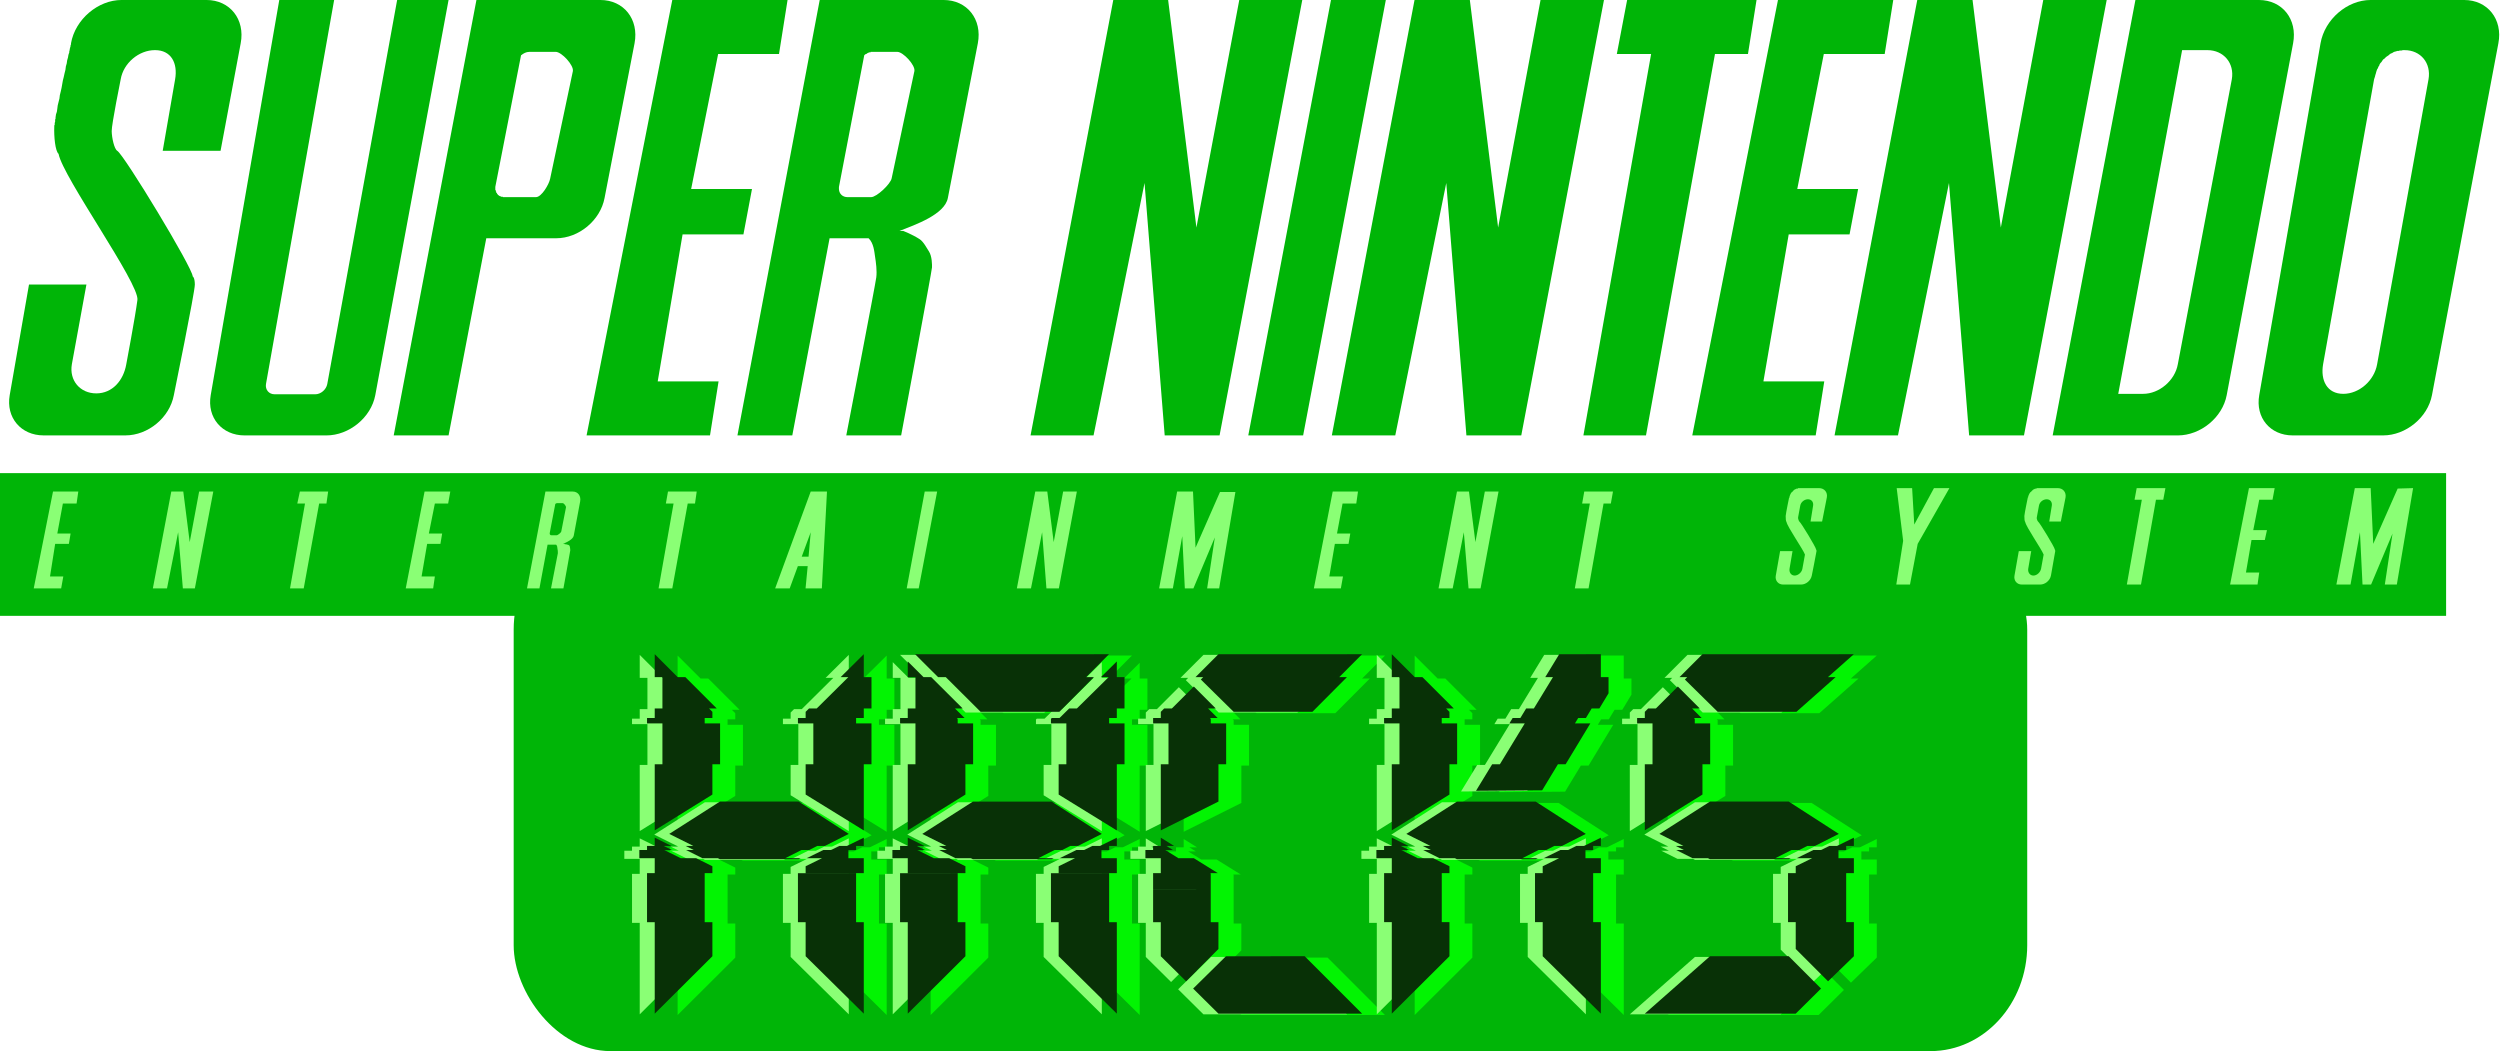 <?xml version="1.0" encoding="UTF-8" standalone="no"?>
<!-- Generator: Adobe Illustrator 13.0.0, SVG Export Plug-In . SVG Version: 6.00 Build 14948)  -->

<svg
   version="1.2"
   id="Ebene_1"
   x="0px"
   y="0px"
   width="237.761"
   height="100"
   viewBox="0 0 237.761 100"
   xml:space="preserve"
   sodipodi:docname="snes-hacks.svg"
   inkscape:version="1.2.1 (9c6d41e410, 2022-07-14)"
   xmlns:inkscape="http://www.inkscape.org/namespaces/inkscape"
   xmlns:sodipodi="http://sodipodi.sourceforge.net/DTD/sodipodi-0.dtd"
   xmlns="http://www.w3.org/2000/svg"
   xmlns:svg="http://www.w3.org/2000/svg"><defs
     id="defs17400" /><sodipodi:namedview
     pagecolor="#ffffff"
     bordercolor="#666666"
     borderopacity="1"
     objecttolerance="10"
     gridtolerance="10"
     guidetolerance="10"
     inkscape:pageopacity="0"
     inkscape:pageshadow="2"
     inkscape:window-width="1920"
     inkscape:window-height="1017"
     id="namedview17398"
     showgrid="false"
     inkscape:pagecheckerboard="true"
     inkscape:zoom="2.010747"
     inkscape:cx="157.40419"
     inkscape:cy="-31.828967"
     inkscape:window-x="-8"
     inkscape:window-y="-8"
     inkscape:window-maximized="1"
     inkscape:current-layer="Ebene_1"
     inkscape:showpageshadow="0"
     inkscape:deskcolor="#d1d1d1" /><g
     id="g49408"
     transform="translate(-74.938,-2)"><g
       id="g4825"
       inkscape:label="BG"
       transform="matrix(0.433,0,0,0.433,118.736,29.479)"><rect
         style="fill:#00b507;fill-opacity:1;stroke:none;stroke-width:0.619;stroke-linecap:round;stroke-linejoin:round;stroke-miterlimit:0;stroke-dasharray:none;stroke-opacity:1;paint-order:markers stroke fill"
         id="rect31175-6"
         width="332.435"
         height="115.819"
         x="11.675"
         y="51.584"
         ry="23.259"
         rx="21.237"
         inkscape:label="HACKS BG" /></g><g
       inkscape:label="HACKS"
       id="layer1-2"
       transform="matrix(1.384,0,0,1.384,135.394,63.869)"><path
         id="path23448-2"
         style="color:#000000;-inkscape-font-specification:'UniDreamLED, Normal';opacity:1;fill:#02f402;fill-opacity:1;stroke-width:0.5;stroke-linecap:round;stroke-linejoin:round;stroke-miterlimit:0;paint-order:markers stroke fill"
         inkscape:label="blu"
         d="m 2.882,1.922 h 1.578 L 2.882,0.345 Z m 12.774,0 h 1.592 V 0.345 Z m -12.245,0 v 2.151 h 3.729 l -2.152,-2.151 z m 12.774,0 -2.17,2.151 h 3.762 v -2.151 z m -13.304,2.806 h 3.962 v -0.422 l -0.233,-0.233 h -3.729 z m 10.605,-0.655 -0.235,0.233 v 0.422 h 3.996 v -0.655 z m -11.134,1.029 h 3.962 v -0.375 h -3.962 z m 14.366,0 v -0.375 h -3.996 v 0.375 z m 1.058,2.806 v -2.806 h -3.996 v 2.806 z m -10.404,0 v -2.806 h -3.962 v 2.806 z m 9.875,0 h -3.996 v 2.082 l 3.907,2.409 h 0.089 z m -10.404,0 h -3.962 v 4.49 h 0.088 l 3.874,-2.409 z m 8.912,4.49 -2.986,-1.926 H 7.361 l -3.016,1.926 z m -12.786,0 h -0.088 v 0.055 z m -0.088,1.122 h 1.146 l -1.146,-0.568 z m 2.652,0 h 9.044 l 1.637,-0.826 -0.459,-0.296 H 4.344 l -0.464,0.296 z m 10.559,0 h 1.155 v -0.568 z m 1.155,-1.122 h -0.089 l 0.089,0.055 z m -14.895,1.122 v 0.281 h 1.712 l -0.566,-0.281 z m 2.652,0 0.561,0.281 h 7.927 l 0.556,-0.281 z m 10.559,0 -0.571,0.281 h 1.727 v -0.281 z m -13.74,0.842 h 2.844 l -1.132,-0.561 h -1.712 z m 3.213,-0.561 1.123,0.561 h 5.692 l 1.112,-0.561 z m 9.426,0 -1.142,0.561 h 2.869 v -0.561 z m -11.581,1.591 h 3.962 v -0.475 l -1.118,-0.554 h -2.844 z m 10.37,0 h 3.996 v -1.029 h -2.869 l -1.128,0.554 z m -0.342,-1.029 H 7.218 l 0.143,0.071 h 5.408 z m -10.557,2.152 h 3.962 v -1.122 h -3.962 z m 14.366,0 v -1.122 h -3.996 v 1.122 z m 0,2.245 v -2.245 h -3.996 v 2.245 z m -10.404,0 v -2.245 h -3.962 v 2.245 z m 10.933,0 h -3.996 v 2.341 l 3.996,3.945 z m -10.404,0 h -3.962 v 6.286 l 3.962,-3.945 z M 20.27,1.922 h 1.083 L 20.27,0.844 Z m 2.084,0 H 32.531 L 34.102,0.345 H 20.77 Z m 11.189,0 h 1.092 V 0.844 Z m -12.744,0 v 2.151 h 3.243 l -2.16,-2.151 z m 2.084,0 2.161,2.151 h 5.874 l 2.142,-2.151 z m 11.189,0 -2.18,2.151 h 3.272 v -2.151 z m -9.029,2.151 0.234,0.233 h 5.409 l 0.232,-0.233 z m -4.774,0 v 0.655 h 3.901 l -0.658,-0.655 z m 11.094,0 -0.663,0.655 h 3.935 v -0.655 z m 2.743,1.029 v -0.375 h -3.935 l -0.061,0.06 v 0.314 z m -10.405,0 v -0.314 l -0.06,-0.06 h -3.901 v 0.375 z m 11.463,2.806 v -2.806 h -3.997 v 2.806 z m -10.405,0 v -2.806 h -3.962 v 2.806 z m 9.875,0 h -3.997 v 2.082 l 3.908,2.409 h 0.089 z m -10.405,0 H 20.27 v 4.49 h 0.088 l 3.874,-2.409 z m 8.912,4.49 -2.986,-1.926 h -5.409 l -3.016,1.926 z m -12.874,1.122 h 1.146 l -1.146,-0.568 z m 2.652,0 h 9.044 l 1.637,-0.826 -0.459,-0.296 H 21.732 l -0.464,0.296 z m 10.559,0 h 1.156 v -0.568 z m 1.156,-1.122 h -0.089 l 0.089,0.055 z m -14.278,0 h -0.088 v 0.055 z m -0.617,1.122 v 0.281 h 1.712 l -0.566,-0.281 z m 2.652,0 0.562,0.281 h 7.927 l 0.556,-0.281 z m 10.559,0 -0.571,0.281 h 1.727 v -0.281 z m -13.739,0.281 v 0.561 h 2.844 l -1.132,-0.561 z m 3.213,0 1.122,0.561 h 5.693 l 1.112,-0.561 z m 9.426,0 -1.142,0.561 h 2.869 v -0.561 z m -11.581,0.561 v 1.029 h 3.962 v -0.475 l -1.118,-0.554 z m 4.336,0 0.143,0.071 h 5.409 l 0.141,-0.071 z m 7.161,0 -1.128,0.554 v 0.475 h 3.997 v -1.029 z m 2.34,2.152 v -1.122 h -3.997 v 1.122 z m -10.405,0 v -1.122 h -3.962 v 1.122 z m 10.405,2.245 v -2.245 h -3.997 v 2.245 z m -10.405,0 v -2.245 h -3.962 v 2.245 z m 10.934,0 h -3.997 v 2.341 l 3.997,3.945 z m -10.405,0 H 20.27 v 6.286 l 3.962,-3.945 z M 40.042,1.922 h 9.877 L 51.49,0.345 h -9.87 z m 0.529,0 -0.162,0.162 2.02,1.99 h 5.877 l 2.142,-2.151 z m -2.151,2.151 h 3.014 l -1.507,-1.507 z m 4.01,0 0.236,0.233 h 5.409 l 0.232,-0.233 z m -4.539,0 -0.233,0.233 v 0.422 h 3.901 l -0.655,-0.655 z m 3.2,1.029 v -0.314 l -0.06,-0.06 h -3.901 v 0.375 z m 1.058,2.806 v -2.806 h -3.962 v 2.806 z m -0.529,0 h -3.962 v 4.49 h 0.11 l 3.852,-1.926 z m -3.962,5.613 h 0.914 l -0.914,-0.568 z m 0.11,-1.122 h -0.11 v 0.055 z m -0.639,1.122 v 0.281 h 1.365 l -0.451,-0.281 z m -0.529,0.281 v 0.561 h 2.268 l -0.903,-0.561 z m 1.058,0.561 v 1.029 h 3.923 l -1.656,-1.029 z m 3.432,2.152 v -1.099 l -0.038,-0.024 H 37.129 v 1.122 z m 0,2.245 v -2.245 H 37.129 v 2.245 z m 0.529,0 h -3.962 v 2.341 l 1.739,1.723 2.222,-2.222 z m 0.517,2.341 -2.256,2.222 1.739,1.723 h 9.87 l -3.944,-3.945 z M 53.53,1.922 h 1.578 L 53.53,0.345 Z m 10.546,0 h 3.82 V 0.345 h -2.859 z m -10.016,0 v 2.151 h 3.729 l -2.152,-2.151 z m 10.546,0 -1.311,2.151 h 4.501 l 0.63,-1.042 v -1.109 z m 2.661,2.151 H 62.765 l -0.399,0.655 h 4.504 z m -13.736,0 v 0.655 h 3.962 v -0.422 l -0.233,-0.233 z m 12.811,0.655 h -4.504 l -0.228,0.375 h 4.506 z m -9.378,0 h -3.962 v 0.375 h 3.962 z m 10.21,0.375 h -4.506 l -1.709,2.806 h 4.519 z m -9.152,2.806 v -2.806 h -3.962 v 2.806 z m 6.926,0 h -4.519 l -1.111,1.823 4.548,-0.034 z m -7.455,0 h -3.962 v 4.49 h 0.088 l 3.874,-2.409 z m 8.912,4.49 -2.986,-1.926 h -5.409 l -3.016,1.926 z m -12.874,1.122 h 1.146 l -1.146,-0.568 z m 2.652,0 h 9.044 l 1.637,-0.826 -0.459,-0.296 H 54.993 l -0.464,0.296 z m 10.559,0 h 1.155 v -0.568 z m -13.123,-1.122 h -0.088 v 0.055 z m -0.617,1.122 v 0.281 h 1.712 l -0.566,-0.281 z m 2.652,0 0.562,0.281 h 7.927 l 0.556,-0.281 z m 10.559,0 -0.571,0.281 h 1.727 v -0.281 z m -13.74,0.281 v 0.561 h 2.844 l -1.132,-0.561 z m 3.214,0 1.122,0.561 h 5.693 l 1.112,-0.561 z m 9.426,0 -1.142,0.561 h 2.869 v -0.561 z m 2.785,0.561 h -2.869 l -1.128,0.554 v 0.475 h 3.996 z m -14.366,0 v 1.029 h 3.962 v -0.475 l -1.118,-0.554 z m 4.336,0 0.143,0.071 h 5.409 l 0.141,-0.071 z m 9.501,1.029 h -3.996 v 1.122 h 3.996 z m -10.404,1.122 v -1.122 h -3.962 v 1.122 z m 10.404,2.245 v -2.245 h -3.996 v 2.245 z m -10.404,0 v -2.245 h -3.962 v 2.245 z m 10.933,0 h -3.996 v 2.341 l 3.996,3.945 z m -10.404,0 h -3.962 v 6.286 l 3.962,-3.945 z m 13.514,-6.361 h -0.088 v 0.055 z M 81.598,4.074 h -5.908 l 0.236,0.233 h 5.409 z m -8.296,-2.151 H 83.501 L 85.284,0.345 H 74.88 Z m 0.529,0 -0.162,0.162 2.021,1.99 h 5.908 l 2.432,-2.151 z m 0.863,2.151 -1.507,-1.507 -1.507,1.507 z m -0.529,0 h -3.014 l -0.233,0.233 v 0.422 h 3.902 z m -3.776,1.029 h 3.962 v -0.314 l -0.06,-0.06 h -3.902 z m 1.058,2.806 h 3.962 v -2.806 h -3.962 z m 12.344,4.49 -2.986,-1.926 h -5.409 l -3.016,1.926 z m -12.786,0 3.874,-2.409 v -2.082 h -3.962 v 4.49 z m 2.564,1.122 h 9.044 l 1.637,-0.826 -0.459,-0.296 H 72.381 l -0.464,0.296 z m 10.559,0 h 1.155 v -0.568 z m -11.088,0 0.562,0.281 h 7.927 l 0.556,-0.281 z m 10.559,0 -0.571,0.281 h 1.727 v -0.281 z m 0.626,0.281 H 82.499 l -1.142,0.561 h 2.869 z m -11.152,0 1.122,0.561 h 5.693 l 1.112,-0.561 z m 12.211,0.561 H 82.415 l -1.128,0.554 v 0.475 h 3.996 z m -4.337,0 H 75.254 l 0.143,0.071 h 5.409 z m 3.808,1.029 h -3.996 v 1.122 h 3.996 z m 0,1.122 h -3.996 v 2.245 h 3.996 z m 0.529,2.245 H 81.288 v 1.842 l 2.222,2.222 1.774,-1.723 z m -9.887,2.341 -4.479,3.945 H 81.288 l 1.74,-1.723 -2.222,-2.222 z" /><path
         id="path22684-2"
         style="color:#000000;-inkscape-font-specification:'UniDreamLED, Normal';opacity:1;fill:#8aff75;fill-opacity:1;stroke-width:0.5;stroke-linecap:round;stroke-linejoin:round;stroke-miterlimit:0;paint-order:markers stroke fill"
         inkscape:label="rosso"
         d="M 0.278,1.876 H 1.855 L 0.278,0.298 Z m 12.774,0 h 1.592 V 0.298 Z m -12.245,0 v 2.151 H 4.536 l -2.152,-2.151 z m 12.774,0 -2.17,2.151 h 3.762 v -2.151 z M 0.278,4.682 H 4.24 v -0.422 l -0.233,-0.233 H 0.278 Z m 10.605,-0.655 -0.235,0.233 v 0.422 h 3.996 v -0.655 z m -11.134,1.029 H 3.71 v -0.375 h -3.962 z m 14.366,0 v -0.375 h -3.996 v 0.375 z m 1.058,2.806 v -2.806 h -3.996 v 2.806 z m -10.404,0 v -2.806 H 0.807 v 2.806 z m 9.875,0 h -3.996 v 2.082 l 3.907,2.409 h 0.089 z m -10.404,0 H 0.278 v 4.49 h 0.088 L 4.24,9.944 Z M 13.151,12.352 10.165,10.426 H 4.756 l -3.016,1.926 z m -12.786,0 h -0.088 v 0.055 z m -0.088,1.122 H 1.423 l -1.146,-0.568 z m 2.652,0 h 9.044 l 1.637,-0.826 -0.459,-0.296 H 1.74 l -0.464,0.296 z m 10.559,0 h 1.155 v -0.568 z m 1.155,-1.122 h -0.089 l 0.089,0.055 z m -14.895,1.122 v 0.281 H 1.461 l -0.566,-0.281 z m 2.652,0 0.561,0.281 h 7.927 l 0.556,-0.281 z m 10.559,0 -0.571,0.281 h 1.727 v -0.281 z m -13.74,0.842 H 2.064 l -1.132,-0.561 h -1.712 z m 3.213,-0.561 1.123,0.561 h 5.692 l 1.112,-0.561 z m 9.426,0 -1.142,0.561 h 2.869 v -0.561 z m -11.581,1.591 H 4.24 v -0.475 l -1.118,-0.554 H 0.278 Z m 10.37,0 h 3.996 v -1.029 h -2.869 l -1.128,0.554 z m -0.342,-1.029 H 4.614 l 0.143,0.071 h 5.408 z m -10.557,2.152 H 3.71 v -1.122 h -3.962 z m 14.366,0 v -1.122 h -3.996 v 1.122 z m 0,2.245 v -2.245 h -3.996 v 2.245 z m -10.404,0 v -2.245 h -3.962 v 2.245 z m 10.933,0 h -3.996 v 2.341 l 3.996,3.945 z m -10.404,0 H 0.278 v 6.286 L 4.24,21.054 Z M 17.666,1.876 h 1.083 L 17.666,0.797 Z m 2.084,0 h 10.177 L 31.497,0.298 H 18.165 Z m 11.189,0 h 1.092 V 0.797 Z m -12.744,0 v 2.151 h 3.243 l -2.16,-2.151 z m 2.084,0 2.161,2.151 h 5.874 l 2.142,-2.151 z m 11.189,0 -2.18,2.151 h 3.272 v -2.151 z m -9.029,2.151 0.234,0.233 h 5.409 l 0.232,-0.233 z m -4.774,0 v 0.655 h 3.901 l -0.658,-0.655 z m 11.094,0 -0.663,0.655 h 3.935 v -0.655 z m 2.743,1.029 v -0.375 h -3.935 l -0.061,0.06 v 0.314 z m -10.405,0 v -0.314 l -0.06,-0.06 h -3.901 v 0.375 z m 11.463,2.806 v -2.806 h -3.997 v 2.806 z m -10.405,0 v -2.806 H 18.195 v 2.806 z m 9.875,0 h -3.997 v 2.082 l 3.908,2.409 h 0.089 z m -10.405,0 h -3.962 v 4.49 h 0.088 l 3.874,-2.409 z m 8.912,4.49 -2.986,-1.926 h -5.409 l -3.016,1.926 z m -12.874,1.122 h 1.146 l -1.146,-0.568 z m 2.652,0 h 9.044 l 1.637,-0.826 -0.459,-0.296 H 19.128 l -0.464,0.296 z m 10.559,0 h 1.156 v -0.568 z m 1.156,-1.122 h -0.089 l 0.089,0.055 z m -14.278,0 h -0.088 v 0.055 z m -0.617,1.122 v 0.281 h 1.712 l -0.566,-0.281 z m 2.652,0 0.562,0.281 h 7.927 l 0.556,-0.281 z m 10.559,0 -0.571,0.281 h 1.727 v -0.281 z m -13.739,0.281 v 0.561 h 2.844 l -1.132,-0.561 z m 3.213,0 1.122,0.561 h 5.693 l 1.112,-0.561 z m 9.426,0 -1.142,0.561 h 2.869 v -0.561 z m -11.581,0.561 v 1.029 h 3.962 v -0.475 l -1.118,-0.554 z m 4.336,0 0.143,0.071 h 5.409 l 0.141,-0.071 z m 7.161,0 -1.128,0.554 v 0.475 h 3.997 v -1.029 z m 2.34,2.152 v -1.122 h -3.997 v 1.122 z m -10.405,0 v -1.122 h -3.962 v 1.122 z m 10.405,2.245 v -2.245 h -3.997 v 2.245 z m -10.405,0 v -2.245 h -3.962 v 2.245 z m 10.934,0 h -3.997 v 2.341 l 3.997,3.945 z m -10.405,0 h -3.962 v 6.286 l 3.962,-3.945 z M 37.438,1.876 h 9.877 l 1.571,-1.578 h -9.87 z m 0.529,0 -0.162,0.162 2.02,1.99 h 5.877 l 2.142,-2.151 z m -2.151,2.151 h 3.014 l -1.507,-1.507 z m 4.01,0 0.236,0.233 h 5.409 l 0.232,-0.233 z m -4.539,0 -0.233,0.233 v 0.422 h 3.901 l -0.655,-0.655 z m 3.2,1.029 v -0.314 l -0.06,-0.06 h -3.901 v 0.375 z m 1.058,2.806 v -2.806 h -3.962 v 2.806 z m -0.529,0 h -3.962 v 4.49 h 0.11 l 3.852,-1.926 z m -3.962,5.613 h 0.914 l -0.914,-0.568 z m 0.11,-1.122 h -0.11 v 0.055 z m -0.639,1.122 v 0.281 h 1.365 l -0.451,-0.281 z m -0.529,0.281 v 0.561 h 2.268 l -0.903,-0.561 z m 1.058,0.561 v 1.029 h 3.923 l -1.656,-1.029 z m 3.432,2.152 v -1.099 l -0.038,-0.024 h -3.923 v 1.122 z m 0,2.245 v -2.245 h -3.962 v 2.245 z m 0.529,0 h -3.962 v 2.341 l 1.739,1.723 2.222,-2.222 z m 0.517,2.341 -2.256,2.222 1.739,1.723 h 9.87 l -3.944,-3.945 z M 50.926,1.876 H 52.503 L 50.926,0.298 Z m 10.546,0 h 3.82 V 0.298 h -2.859 z m -10.016,0 v 2.151 h 3.729 l -2.152,-2.151 z m 10.546,0 -1.311,2.151 h 4.501 l 0.63,-1.042 v -1.109 z m 2.661,2.151 h -4.501 l -0.399,0.655 h 4.504 z m -13.736,0 v 0.655 h 3.962 v -0.422 l -0.233,-0.233 z m 12.811,0.655 h -4.504 l -0.228,0.375 h 4.506 z m -9.378,0 h -3.962 v 0.375 h 3.962 z m 10.21,0.375 h -4.506 l -1.709,2.806 h 4.519 z m -9.152,2.806 v -2.806 h -3.962 v 2.806 z m 6.926,0 h -4.519 l -1.111,1.823 4.548,-0.034 z m -7.455,0 h -3.962 v 4.49 h 0.088 L 54.888,9.944 Z m 8.912,4.49 -2.986,-1.926 h -5.409 l -3.016,1.926 z m -12.874,1.122 h 1.146 l -1.146,-0.568 z m 2.652,0 h 9.044 l 1.637,-0.826 -0.459,-0.296 H 52.389 l -0.464,0.296 z m 10.559,0 h 1.155 v -0.568 z m -13.123,-1.122 h -0.088 v 0.055 z m -0.617,1.122 v 0.281 h 1.712 l -0.566,-0.281 z m 2.652,0 0.562,0.281 h 7.927 l 0.556,-0.281 z m 10.559,0 -0.571,0.281 h 1.727 v -0.281 z m -13.74,0.281 v 0.561 h 2.844 l -1.132,-0.561 z m 3.214,0 1.122,0.561 h 5.693 l 1.112,-0.561 z m 9.426,0 -1.142,0.561 h 2.869 v -0.561 z m 2.785,0.561 h -2.869 l -1.128,0.554 v 0.475 h 3.996 z m -14.366,0 v 1.029 h 3.962 v -0.475 l -1.118,-0.554 z m 4.336,0 0.143,0.071 h 5.409 l 0.141,-0.071 z m 9.501,1.029 h -3.996 v 1.122 h 3.996 z m -10.404,1.122 v -1.122 h -3.962 v 1.122 z m 10.404,2.245 v -2.245 h -3.996 v 2.245 z m -10.404,0 v -2.245 h -3.962 v 2.245 z m 10.933,0 h -3.996 v 2.341 l 3.996,3.945 z m -10.404,0 h -3.962 v 6.286 l 3.962,-3.945 z m 13.514,-6.361 h -0.088 v 0.055 z M 78.994,4.027 h -5.908 l 0.236,0.233 h 5.409 z m -8.296,-2.151 H 80.896 L 82.68,0.298 H 72.276 Z m 0.529,0 -0.162,0.162 2.021,1.99 h 5.908 l 2.432,-2.151 z m 0.863,2.151 -1.507,-1.507 -1.507,1.507 z m -0.529,0 h -3.014 l -0.233,0.233 v 0.422 h 3.902 z m -3.776,1.029 h 3.962 v -0.314 l -0.06,-0.06 h -3.902 z m 1.058,2.806 h 3.962 v -2.806 H 68.843 Z M 81.187,12.352 78.202,10.426 H 72.793 l -3.016,1.926 z m -12.786,0 3.874,-2.409 v -2.082 h -3.962 v 4.49 z m 2.564,1.122 h 9.044 l 1.637,-0.826 -0.459,-0.296 H 69.777 l -0.464,0.296 z m 10.559,0 h 1.155 v -0.568 z m -11.088,0 0.562,0.281 h 7.927 l 0.556,-0.281 z m 10.559,0 -0.571,0.281 h 1.727 v -0.281 z m 0.626,0.281 h -1.727 l -1.142,0.561 h 2.869 z m -11.152,0 1.122,0.561 h 5.693 l 1.112,-0.561 z m 12.211,0.561 h -2.869 l -1.128,0.554 v 0.475 h 3.996 z m -4.337,0 h -5.693 l 0.143,0.071 h 5.409 z m 3.808,1.029 h -3.996 v 1.122 h 3.996 z m 0,1.122 h -3.996 v 2.245 h 3.996 z m 0.529,2.245 h -3.996 v 1.842 l 2.222,2.222 1.774,-1.723 z m -9.887,2.341 -4.479,3.945 h 10.37 l 1.74,-1.723 -2.222,-2.222 z" /><path
         id="path8521-0"
         style="color:#000000;-inkscape-font-specification:'UniDreamLED, Normal';fill:#083106;fill-opacity:1;stroke-width:0.5;stroke-linecap:round;stroke-linejoin:round;stroke-miterlimit:0;paint-order:markers stroke fill"
         inkscape:label="verde"
         d="M 1.309,1.828 H 2.887 L 1.309,0.25 Z m 12.774,0 h 1.592 V 0.25 Z m -12.245,0 V 3.979 H 5.568 L 3.416,1.828 Z m 12.774,0 -2.17,2.151 h 3.762 V 1.828 Z M 1.309,4.634 H 5.271 V 4.212 L 5.038,3.979 H 1.309 Z M 11.913,3.979 11.679,4.212 v 0.422 h 3.996 V 3.979 Z M 0.78,5.008 H 4.742 V 4.634 H 0.78 Z m 14.366,0 V 4.634 h -3.996 v 0.375 z m 1.058,2.806 V 5.008 h -3.996 v 2.806 z m -10.404,0 V 5.008 H 1.838 v 2.806 z m 9.875,0 h -3.996 v 2.082 l 3.907,2.409 h 0.089 z m -10.404,0 H 1.309 v 4.49 h 0.088 L 5.271,9.896 Z m 8.912,4.49 -2.986,-1.926 H 5.788 l -3.016,1.926 z m -12.786,0 h -0.088 v 0.055 z m -0.088,1.122 H 2.455 L 1.309,12.859 Z m 2.652,0 h 9.044 l 1.637,-0.826 -0.459,-0.296 H 2.771 l -0.464,0.296 z m 10.559,0 h 1.155 v -0.568 z m 1.155,-1.122 h -0.089 l 0.089,0.055 z M 0.78,13.427 v 0.281 h 1.712 l -0.566,-0.281 z m 2.652,0 0.561,0.281 h 7.927 l 0.556,-0.281 z m 10.559,0 -0.571,0.281 h 1.727 v -0.281 z M 0.251,14.269 H 3.095 L 1.963,13.708 H 0.251 Z M 3.464,13.708 4.587,14.269 h 5.692 l 1.112,-0.561 z m 9.426,0 -1.142,0.561 h 2.869 V 13.708 Z M 1.309,15.298 H 5.271 V 14.823 L 4.153,14.269 H 1.309 Z m 10.37,0 h 3.996 V 14.269 h -2.869 l -1.128,0.554 z M 11.337,14.269 H 5.645 l 0.143,0.071 h 5.408 z M 0.78,16.421 H 4.742 V 15.298 H 0.78 Z m 14.366,0 v -1.122 h -3.996 v 1.122 z m 0,2.245 v -2.245 h -3.996 v 2.245 z m -10.404,0 V 16.421 H 0.78 v 2.245 z m 10.933,0 h -3.996 v 2.341 l 3.996,3.945 z m -10.404,0 H 1.309 v 6.286 L 5.271,21.006 Z M 18.697,1.828 h 1.083 L 18.697,0.749 Z m 2.084,0 H 30.958 L 32.529,0.25 H 19.197 Z m 11.189,0 h 1.092 V 0.749 Z m -12.744,0 v 2.151 h 3.243 L 20.309,1.828 Z m 2.084,0 2.161,2.151 h 5.874 L 31.487,1.828 Z m 11.189,0 -2.18,2.151 h 3.272 V 1.828 Z m -9.029,2.151 0.234,0.233 h 5.409 l 0.232,-0.233 z m -4.774,0 v 0.655 h 3.901 L 21.94,3.979 Z m 11.094,0 -0.663,0.655 h 3.935 V 3.979 Z m 2.743,1.029 V 4.634 h -3.935 l -0.061,0.06 v 0.314 z m -10.405,0 V 4.694 l -0.06,-0.06 H 18.168 V 5.008 Z M 33.592,7.815 V 5.008 h -3.997 v 2.806 z m -10.405,0 V 5.008 h -3.962 v 2.806 z m 9.875,0 h -3.997 v 2.082 l 3.908,2.409 h 0.089 z m -10.405,0 H 18.697 v 4.49 h 0.088 l 3.874,-2.409 z m 8.912,4.49 -2.986,-1.926 h -5.409 l -3.016,1.926 z M 18.697,13.427 h 1.146 L 18.697,12.859 Z m 2.652,0 h 9.044 l 1.637,-0.826 -0.459,-0.296 H 20.159 l -0.464,0.296 z m 10.559,0 h 1.156 v -0.568 z m 1.156,-1.122 h -0.089 l 0.089,0.055 z m -14.278,0 h -0.088 v 0.055 z m -0.617,1.122 v 0.281 h 1.712 l -0.566,-0.281 z m 2.652,0 0.562,0.281 h 7.927 l 0.556,-0.281 z m 10.559,0 -0.571,0.281 h 1.727 v -0.281 z m -13.739,0.281 v 0.561 h 2.844 l -1.132,-0.561 z m 3.213,0 1.122,0.561 h 5.693 l 1.112,-0.561 z m 9.426,0 -1.142,0.561 h 2.869 V 13.708 Z M 18.697,14.269 v 1.029 h 3.962 V 14.823 L 21.541,14.269 Z m 4.336,0 0.143,0.071 h 5.409 l 0.141,-0.071 z m 7.161,0 -1.128,0.554 v 0.475 h 3.997 V 14.269 Z m 2.34,2.152 v -1.122 h -3.997 v 1.122 z m -10.405,0 v -1.122 h -3.962 v 1.122 z m 10.405,2.245 v -2.245 h -3.997 v 2.245 z m -10.405,0 v -2.245 h -3.962 v 2.245 z m 10.934,0 h -3.997 v 2.341 l 3.997,3.945 z m -10.405,0 H 18.697 v 6.286 l 3.962,-3.945 z M 38.469,1.828 h 9.877 L 49.917,0.25 h -9.87 z m 0.529,0 -0.162,0.162 2.02,1.99 h 5.877 L 48.875,1.828 Z m -2.151,2.151 h 3.014 L 38.354,2.472 Z m 4.01,0 0.236,0.233 h 5.409 l 0.232,-0.233 z m -4.539,0 -0.233,0.233 v 0.422 H 39.986 L 39.331,3.979 Z m 3.2,1.029 V 4.694 l -0.06,-0.06 h -3.901 v 0.375 z m 1.058,2.806 V 5.008 h -3.962 v 2.806 z m -0.529,0 h -3.962 v 4.49 h 0.11 l 3.852,-1.926 z m -3.962,5.613 h 0.914 l -0.914,-0.568 z m 0.11,-1.122 h -0.11 v 0.055 z m -0.639,1.122 v 0.281 h 1.365 l -0.451,-0.281 z m -0.529,0.281 v 0.561 h 2.268 l -0.903,-0.561 z m 1.058,0.561 v 1.029 h 3.923 L 38.353,14.269 Z m 3.432,2.152 v -1.099 l -0.038,-0.024 H 35.556 v 1.122 z m 0,2.245 V 16.421 H 35.556 v 2.245 z m 0.529,0 h -3.962 v 2.341 l 1.739,1.723 2.222,-2.222 z m 0.517,2.341 -2.256,2.222 1.739,1.723 H 49.917 L 45.972,21.006 Z M 51.957,1.828 h 1.578 L 51.957,0.25 Z m 10.546,0 h 3.82 V 0.25 h -2.859 z m -10.016,0 V 3.979 H 56.216 L 54.064,1.828 Z m 10.546,0 -1.311,2.151 h 4.501 L 66.852,2.937 V 1.828 Z m 2.661,2.151 H 61.192 l -0.399,0.655 h 4.504 z m -13.736,0 v 0.655 h 3.962 V 4.212 L 55.687,3.979 Z M 64.768,4.634 h -4.504 l -0.228,0.375 h 4.506 z m -9.378,0 h -3.962 v 0.375 h 3.962 z M 65.6,5.008 h -4.506 l -1.709,2.806 h 4.519 z M 56.448,7.815 V 5.008 h -3.962 v 2.806 z m 6.926,0 h -4.519 l -1.111,1.823 4.548,-0.034 z m -7.455,0 h -3.962 v 4.49 h 0.088 l 3.874,-2.409 z m 8.912,4.49 -2.986,-1.926 h -5.409 l -3.016,1.926 z m -12.874,1.122 h 1.146 l -1.146,-0.568 z m 2.652,0 h 9.044 l 1.637,-0.826 -0.459,-0.296 H 53.42 l -0.464,0.296 z m 10.559,0 h 1.155 V 12.859 Z M 52.045,12.305 h -0.088 v 0.055 z m -0.617,1.122 v 0.281 h 1.712 l -0.566,-0.281 z m 2.652,0 0.562,0.281 h 7.927 l 0.556,-0.281 z m 10.559,0 -0.571,0.281 h 1.727 v -0.281 z m -13.74,0.281 v 0.561 h 2.844 l -1.132,-0.561 z m 3.214,0 1.122,0.561 h 5.693 l 1.112,-0.561 z m 9.426,0 -1.142,0.561 h 2.869 v -0.561 z m 2.785,0.561 h -2.869 l -1.128,0.554 v 0.475 h 3.996 z m -14.366,0 v 1.029 h 3.962 V 14.823 L 54.801,14.269 Z m 4.336,0 0.143,0.071 h 5.409 l 0.141,-0.071 z m 9.501,1.029 h -3.996 v 1.122 h 3.996 z m -10.404,1.122 v -1.122 h -3.962 v 1.122 z m 10.404,2.245 v -2.245 h -3.996 v 2.245 z m -10.404,0 v -2.245 h -3.962 v 2.245 z m 10.933,0 h -3.996 v 2.341 l 3.996,3.945 z m -10.404,0 h -3.962 v 6.286 l 3.962,-3.945 z m 13.514,-6.361 h -0.088 v 0.055 z M 80.025,3.979 h -5.908 l 0.236,0.233 h 5.409 z M 71.729,1.828 H 81.928 L 83.711,0.25 H 73.307 Z m 0.529,0 -0.162,0.162 2.021,1.99 h 5.908 L 82.457,1.828 Z M 73.121,3.979 71.614,2.472 70.107,3.979 Z m -0.529,0 h -3.014 l -0.233,0.233 v 0.422 h 3.902 z m -3.776,1.029 h 3.962 V 4.694 l -0.06,-0.06 h -3.902 z m 1.058,2.806 H 73.836 V 5.008 h -3.962 z m 12.344,4.49 -2.986,-1.926 h -5.409 l -3.016,1.926 z m -12.786,0 3.874,-2.409 V 7.815 h -3.962 v 4.49 z m 2.564,1.122 h 9.044 l 1.637,-0.826 -0.459,-0.296 H 70.808 l -0.464,0.296 z m 10.559,0 h 1.155 v -0.568 z m -11.088,0 0.562,0.281 h 7.927 l 0.556,-0.281 z m 10.559,0 -0.571,0.281 h 1.727 v -0.281 z m 0.626,0.281 H 80.926 l -1.142,0.561 h 2.869 z m -11.152,0 1.122,0.561 h 5.693 l 1.112,-0.561 z M 83.711,14.269 H 80.843 l -1.128,0.554 v 0.475 h 3.996 z m -4.337,0 H 73.681 l 0.143,0.071 h 5.409 z m 3.808,1.029 h -3.996 v 1.122 h 3.996 z m 0,1.122 h -3.996 v 2.245 h 3.996 z m 0.529,2.245 H 79.715 v 1.842 l 2.222,2.222 1.774,-1.723 z m -9.887,2.341 -4.479,3.945 H 79.715 l 1.74,-1.723 -2.222,-2.222 z" /></g><g
       id="g25281"
       inkscape:label="SNES"
       transform="matrix(0.595,0,0,0.595,27.957,-0.976)"><g
         id="g24242"
         style="fill:none;fill-opacity:1"><path
           style="display:inline;fill:#00b507;fill-opacity:1"
           d="M 78.938,80.626 V 103.438 H 469.943 V 80.626 Z"
           id="path23571" /><g
           id="g24225"
           style="fill:#00b507;fill-opacity:1"><path
             id="path23561"
             style="fill:#00b507;fill-opacity:1"
             d="m 457.887,5 c -3.76,0 -7.344,3.09 -8.016,6.918 l -9.797,56.24 c -0.635,3.588 1.74,6.439 5.346,6.439 h 14.453 c 3.623,0 7.137,-2.852 7.811,-6.439 L 478.299,11.918 C 479.028,8.09 476.573,5 472.823,5 Z m 5.139,8.016 h 0.273 c 2.584,0 4.281,2.071 3.834,4.656 l -8.217,45.555 c -0.449,2.577 -2.83,4.727 -5.412,4.727 -2.588,0 -3.666,-2.142 -3.223,-4.727 l 8.152,-45.555 0.066,-0.205 0.07,-0.207 0.065,-0.273 0.068,-0.205 0.07,-0.273 0.066,-0.207 0.07,-0.205 0.135,-0.205 0.068,-0.205 0.139,-0.207 0.068,-0.205 0.137,-0.205 0.139,-0.137 0.135,-0.205 0.139,-0.207 0.205,-0.137 0.137,-0.139 0.139,-0.137 0.203,-0.139 0.207,-0.137 0.141,-0.137 0.201,-0.139 0.207,-0.068 0.205,-0.137 0.141,-0.068 0.27,-0.068 0.205,-0.068 h 0.205 l 0.205,-0.068 h 0.275 z" /><path
             id="path23559"
             style="fill:#00b507;fill-opacity:1"
             d="m 420.284,5 -13.227,69.598 h 20.004 c 3.633,0 7.138,-2.851 7.812,-6.438 L 445.489,11.92 C 446.209,8.084 443.766,5 440.008,5 Z m 7.465,8.016 h 4.043 c 2.584,0 4.348,2.071 3.902,4.656 l -8.633,45.555 c -0.451,2.585 -2.963,4.727 -5.549,4.727 h -3.973 z" /><path
             id="path23545"
             style="fill:#00b507;fill-opacity:1"
             d="m 209.981,5 -13.15,69.598 h 8.768 l 5.961,-31.512 h 6.234 c 0.818,0.764 0.916,2.171 1.025,2.877 0.162,1.025 0.334,2.333 0.207,3.357 -0.113,1.017 -4.799,25.275 -4.799,25.275 h 8.771 c 0,0 4.932,-26.43 4.932,-26.854 0.016,-0.431 4.3e-4,-1.784 -0.477,-2.533 -0.322,-0.479 -0.873,-1.582 -1.51,-1.984 -1.223,-0.785 -2.605,-1.305 -2.605,-1.305 h -0.619 c 2.512,-0.988 7.24,-2.617 7.744,-5.273 l 4.793,-24.73 C 235.985,8.082 233.538,5 229.78,5 Z m 8.148,8.289 h 0.07 0.068 0.068 0.068 3.975 c 0.934,0 2.922,2.135 2.738,3.082 l -3.633,17.125 c -0.158,0.897 -2.389,3.016 -3.285,3.016 h -3.77 c -0.777,0 -1.313,-0.511 -1.369,-1.23 0,-0.114 -0.017,-0.278 0,-0.412 l 4.041,-21.029 0.066,-0.068 0.07,-0.068 0.135,-0.068 h 0.068 l 0.068,-0.068 0.068,-0.068 h 0.066 l 0.068,-0.068 h 0.07 l 0.135,-0.068 h 0.068 0.066 0.068 v -0.068 h 0.008 z" /><path
             id="path23541"
             style="fill:#00b507;fill-opacity:1"
             d="m 155.112,5 -13.223,69.598 h 8.77 l 6.027,-31.512 h 11.166 c 3.632,0 7.075,-2.871 7.74,-6.438 l 4.795,-24.73 C 181.111,8.083 178.668,5 174.911,5 h -11.031 z m 8.424,8.289 h 4.248 c 0.933,0 2.912,2.135 2.742,3.082 l -3.633,17.195 c -0.169,0.89 -1.37,2.943 -2.258,2.943 h -5.141 -0.068 -0.066 l -0.07,-0.066 h -0.066 -0.068 -0.07 -0.068 v -0.07 h -0.068 -0.068 l -0.07,-0.066 h -0.068 l -0.068,-0.068 -0.066,-0.068 h -0.068 v -0.07 l -0.07,-0.068 -0.068,-0.068 v -0.068 l -0.068,-0.068 -0.07,-0.068 v -0.066 -0.072 l -0.066,-0.066 v -0.068 -0.068 l -0.07,-0.068 v -0.068 c 0,-0.114 -0.012,-0.285 0,-0.412 l 4.111,-21.029 c 0.377,-0.311 0.836,-0.549 1.301,-0.549 z" /><path
             style="fill:#00b507;fill-opacity:1"
             d="M 385.414,5 372.193,74.598 h 10.137 l 8.154,-40.347 3.219,40.347 h 8.768 L 415.693,5 H 405.554 L 398.771,41.375 394.25,5 Z"
             id="path23557" /><path
             style="fill:#00b507;fill-opacity:1"
             d="M 363.15,5 349.451,74.598 h 19.727 l 1.371,-8.632 h -9.727 l 4.043,-23.495 h 9.725 l 1.371,-7.262 h -9.727 l 4.244,-21.578 h 9.729 l 1.371,-8.631 z"
             id="path23555" /><path
             style="fill:#00b507;fill-opacity:1"
             d="m 339.039,5 -1.646,8.632 h 5.48 l -10.824,60.966 h 10.004 l 11.027,-60.966 h 5.273 l 1.371,-8.632 z"
             id="path23553" /><path
             style="fill:#00b507;fill-opacity:1"
             d="M 305.058,5 291.839,74.598 h 10.139 l 8.152,-40.347 3.219,40.347 h 8.77 L 335.339,5 H 325.2 L 318.419,41.375 313.898,5 Z"
             id="path23551" /><path
             style="fill:#00b507;fill-opacity:1"
             d="M 291.703,5 278.484,74.598 h 8.768 L 300.47,5 Z"
             id="path23549" /><path
             style="fill:#00b507;fill-opacity:1"
             d="M 256.906,5 243.683,74.598 h 10.07 l 8.15,-40.347 3.221,40.347 h 8.77 L 287.115,5 h -10.07 l -6.85,36.375 -4.522,-36.375 z"
             id="path23547" /><path
             style="fill:#00b507;fill-opacity:1"
             d="M 186.417,5 172.718,74.598 h 19.727 l 1.37,-8.632 h -9.727 l 3.974,-23.495 h 9.727 l 1.369,-7.262 h -9.725 l 4.315,-21.578 h 9.728 l 1.367,-8.631 z"
             id="path23543" /><path
             style="fill:#00b507;fill-opacity:1"
             d="M 123.6,5 112.641,68.16 c -0.628,3.588 1.802,6.438 5.412,6.438 h 13.084 c 3.624,0 7.138,-2.851 7.809,-6.438 L 150.658,5 h -8.219 L 131.272,66.377 c -0.163,0.893 -1.028,1.646 -1.917,1.646 h -6.509 c -0.911,0 -1.519,-0.747 -1.371,-1.646 L 132.369,5 Z"
             id="path23539" /><path
             style="fill:#00b507;fill-opacity:1"
             d="m 98.393,5 c -3.758,0 -7.412,3.09 -8.083,6.918 v 0.069 0.068 0.068 l -0.068,0.068 v 0.139 0.068 l -0.069,0.137 v 0.138 l -0.069,0.137 v 0.206 l -0.068,0.137 v 0.206 l -0.069,0.205 -0.069,0.206 -0.068,0.41 -0.137,0.479 -0.067,0.479 -0.138,0.479 -0.069,0.547 -0.138,0.548 -0.136,0.616 -0.138,0.548 -0.205,1.165 -0.138,0.617 -0.137,0.547 -0.067,0.548 -0.138,0.547 -0.136,0.549 -0.069,0.548 -0.069,0.479 -0.138,0.411 -0.069,0.479 v 0.206 l -0.067,0.137 v 0.206 0.137 l -0.068,0.206 v 0.137 0.138 l -0.069,0.137 v 0.069 0.067 c -0.07,1.675 0.163,3.96 0.685,4.385 0.665,3.688 12.958,20.759 12.604,23.358 -0.332,2.606 -1.781,10.276 -1.781,10.276 -0.446,2.585 -2.21,4.656 -4.794,4.656 -2.586,0 -4.351,-2.064 -3.905,-4.656 l 2.329,-12.741 h -9.179 l -3.083,17.674 c -0.628,3.588 1.801,6.438 5.411,6.438 h 13.085 c 3.624,0 7.076,-2.851 7.739,-6.438 0,0 3.372,-16.508 3.356,-17.674 -0.013,-1.174 -0.341,-1.302 -0.341,-1.302 0,-1.343 -10.939,-19.4 -12.056,-20.072 -0.481,-0.281 -0.877,-2.069 -0.892,-3.15 -0.021,-1.074 1.439,-8.289 1.439,-8.289 0.444,-2.585 2.894,-4.657 5.48,-4.657 2.585,0 3.664,2.072 3.219,4.657 l -1.986,11.439 h 9.247 l 3.22,-17.194 c 0.729,-3.826 -1.721,-6.916 -5.479,-6.916 z"
             id="polyline2177" /></g></g><path
         id="path23597"
         style="fill:#8aff75;fill-opacity:1"
         d="m 208.542,83.572 -5.684,15.48 h 2.326 l 1.305,-3.564 h 1.572 l -0.342,3.564 h 2.605 l 0.82,-15.48 z m 0,6.506 -0.342,3.904 h -1.096 z" /><path
         style="fill:#8aff75;fill-opacity:1"
         d="m 185.731,83.573 h 4.589 l -0.273,1.916 h -1.163 l -2.467,13.564 h -2.192 l 2.397,-13.564 h -1.232 z"
         id="path23595" /><path
         id="path23593"
         style="fill:#8aff75;fill-opacity:1"
         d="m 166.141,83.572 -2.945,15.479 h 1.986 l 1.301,-6.988 h 1.371 c 0.182,0.168 0.189,0.453 0.205,0.619 0.042,0.224 0.09,0.512 0.068,0.752 -0.036,0.222 -1.096,5.617 -1.096,5.617 h 1.984 c 10e-6,0 1.098,-6.006 1.098,-6.098 0,-0.094 -0.045,-0.589 -0.137,-0.754 h -0.066 v -0.068 h -0.07 -0.068 V 92.062 h -0.07 -0.068 -0.066 l -0.068,-0.066 h -0.07 -0.066 -0.07 -0.068 v -0.066 h -0.068 -0.068 -0.139 c 0.557,-0.225 1.601,-0.711 1.715,-1.305 l 1.027,-5.479 c 0.162,-0.855 -0.353,-1.574 -1.166,-1.574 z m 2.738,1.846 c 0.205,0 0.583,0.467 0.547,0.688 l -0.752,3.836 c -0.038,0.206 -0.55,0.617 -0.754,0.617 h -0.822 c -0.17,0 -0.273,-0.124 -0.273,-0.273 v -0.07 l 0.891,-4.656 c 0.078,-0.075 0.167,-0.139 0.275,-0.139 z" /><path
         style="fill:#8aff75;fill-opacity:1"
         d="m 146.823,83.573 h 4.11 l -0.343,1.916 h -2.124 l -0.959,4.797 h 2.124 l -0.274,1.645 h -2.123 l -0.89,5.207 h 2.123 l -0.273,1.917 h -4.384 z"
         id="path23591" /><path
         style="fill:#8aff75;fill-opacity:1"
         d="m 126.889,83.573 h 4.521 l -0.273,1.916 h -1.165 l -2.466,13.564 h -2.19 l 2.396,-13.564 h -1.233 z"
         id="path23589" /><path
         style="fill:#8aff75;fill-opacity:1"
         d="m 106.338,83.573 h 1.918 l 1.027,8.083 1.506,-8.083 h 2.262 l -2.947,15.479 h -1.917 l -0.754,-8.976 -1.78,8.976 h -2.262 z"
         id="path23587" /><path
         style="fill:#8aff75;fill-opacity:1"
         d="m 87.432,83.573 h 4.042 l -0.275,1.916 h -2.191 l -0.89,4.797 h 2.124 l -0.275,1.645 h -2.192 l -0.821,5.207 h 2.123 l -0.343,1.917 H 84.35 Z"
         id="path23585" /><path
         style="fill:#8aff75;fill-opacity:1"
         d="m 455.353,83.023 h 2.535 l 0.408,8.906 3.906,-8.837 2.465,-0.069 -2.6,15.413 h -1.918 l 1.23,-8.15 -3.426,8.15 h -1.371 l -0.408,-8.358 -1.508,8.358 h -2.262 z"
         id="path23583" /><path
         style="fill:#8aff75;fill-opacity:1"
         d="m 438.433,83.023 h 4.109 l -0.344,1.851 h -2.123 l -0.957,4.864 h 2.191 l -0.344,1.574 h -2.125 l -0.889,5.206 h 2.121 l -0.271,1.918 h -4.385 z"
         id="path23581" /><path
         style="fill:#8aff75;fill-opacity:1"
         d="m 420.486,83.023 h 4.592 l -0.344,1.851 h -1.166 l -2.396,13.563 h -2.26 l 2.396,-13.563 h -1.164 z"
         id="path23579" /><path
         style="fill:#8aff75;fill-opacity:1"
         d="m 404.527,83.023 h 0.066 0.07 0.066 0.07 0.066 3.014 c 0.813,0 1.381,0.65 1.232,1.507 l -0.754,3.838 h -1.85 l 0.412,-2.535 c 0.092,-0.573 -0.242,-1.028 -0.822,-1.028 -0.572,0 -1.143,0.453 -1.232,1.028 l -0.342,1.851 c -0.072,0.109 0.092,0.629 0.203,0.686 0.242,0.146 2.672,4.153 2.672,4.451 0.072,0.148 0.07,0.22 0.07,0.275 -0.094,0.501 -0.686,3.902 -0.686,3.902 -0.148,0.781 -0.916,1.438 -1.715,1.438 h -2.943 c -0.799,0 -1.314,-0.657 -1.168,-1.438 l 0.686,-3.902 h 1.988 l -0.479,2.809 c -0.094,0.571 0.264,1.095 0.822,1.095 0.57,0 1.119,-0.52 1.232,-1.095 l 0.41,-2.261 c -0.375,-0.945 -2.787,-4.389 -2.945,-5.207 -0.105,-0.093 -0.148,-0.587 -0.137,-0.959 0.021,-0.407 0.549,-2.946 0.549,-2.946 l 0.066,-0.068 v -0.066 -0.068 l 0.068,-0.138 v -0.067 l 0.068,-0.07 v -0.067 l 0.068,-0.067 v -0.071 l 0.068,-0.067 0.068,-0.07 v -0.066 h 0.07 l 0.064,-0.068 0.068,-0.07 0.068,-0.066 0.068,-0.07 0.068,-0.066 0.068,-0.068 h 0.068 l 0.07,-0.067 h 0.066 l 0.068,-0.067 h 0.066 0.137 z"
         id="path23577" /><path
         style="fill:#8aff75;fill-opacity:1"
         d="m 382.125,83.023 h 2.467 l 0.342,5.824 3.15,-5.824 h 2.469 l -5.07,8.906 -1.232,6.507 h -2.191 l 1.098,-6.988 z"
         id="path23575" /><path
         style="fill:#8aff75;fill-opacity:1"
         d="m 366.373,83.023 h 0.066 0.066 0.07 0.066 0.068 3.016 c 0.813,0 1.396,0.65 1.232,1.507 l -0.754,3.838 h -1.848 l 0.408,-2.535 c 0.094,-0.573 -0.244,-1.028 -0.822,-1.028 -0.572,0 -1.137,0.453 -1.232,1.028 l -0.34,1.851 c -0.059,0.109 0.113,0.629 0.203,0.686 0.254,0.146 2.672,4.153 2.672,4.451 0.057,0.148 0.09,0.22 0.066,0.275 -0.068,0.501 -0.754,3.902 -0.754,3.902 -0.146,0.781 -0.906,1.438 -1.711,1.438 h -2.877 c -0.799,0 -1.313,-0.657 -1.166,-1.438 l 0.688,-3.902 h 1.986 l -0.476,2.808 c -0.092,0.571 0.24,1.095 0.818,1.095 0.555,0 1.145,-0.52 1.236,-1.095 l 0.41,-2.261 c -0.367,-0.945 -2.791,-4.389 -2.947,-5.207 -0.105,-0.093 -0.15,-0.587 -0.135,-0.959 0.021,-0.407 0.547,-2.946 0.547,-2.946 H 365 v -0.068 -0.066 -0.068 l 0.066,-0.138 v -0.067 l 0.066,-0.07 v -0.067 l 0.068,-0.067 v -0.07 l 0.068,-0.067 0.07,-0.07 v -0.066 h 0.066 l 0.07,-0.068 0.066,-0.07 0.068,-0.066 v -0.07 h 0.068 l 0.066,-0.066 0.066,-0.068 h 0.07 l 0.068,-0.067 h 0.068 l 0.068,-0.067 h 0.068 0.137 z"
         id="path23573" /><path
         style="fill:#8aff75;fill-opacity:1"
         d="m 332.187,83.573 h 4.59 l -0.342,1.916 h -1.164 l -2.398,13.564 h -2.193 l 2.4,-13.564 h -1.232 z"
         id="path23609" /><path
         style="fill:#8aff75;fill-opacity:1"
         d="m 311.841,83.573 h 1.918 l 1.029,8.083 1.506,-8.083 h 2.191 l -2.875,15.479 h -1.918 l -0.754,-8.976 -1.783,8.976 h -2.26 z"
         id="path23607" /><path
         style="fill:#8aff75;fill-opacity:1"
         d="m 291.978,83.573 h 4.041 l -0.275,1.916 h -2.191 l -0.889,4.797 h 2.123 l -0.275,1.645 h -2.189 l -0.891,5.207 h 2.189 l -0.342,1.917 h -4.314 z"
         id="path23605" /><path
         style="fill:#8aff75;fill-opacity:1"
         d="m 267.113,83.573 h 2.535 l 0.408,8.974 3.908,-8.904 h 2.463 l -2.602,15.412 h -1.918 l 1.232,-8.152 -3.428,8.152 h -1.369 l -0.41,-8.356 -1.506,8.356 h -2.193 z"
         id="path23603" /><path
         style="fill:#8aff75;fill-opacity:1"
         d="m 244.437,83.573 h 1.92 l 1.025,8.083 1.51,-8.083 h 2.191 l -2.877,15.479 h -1.986 l -0.686,-8.976 -1.783,8.976 h -2.258 z"
         id="path23601" /><path
         style="fill:#8aff75;fill-opacity:1"
         d="m 226.765,83.573 h 1.986 l -2.947,15.479 h -1.918 z"
         id="path23599" /></g></g></svg>
